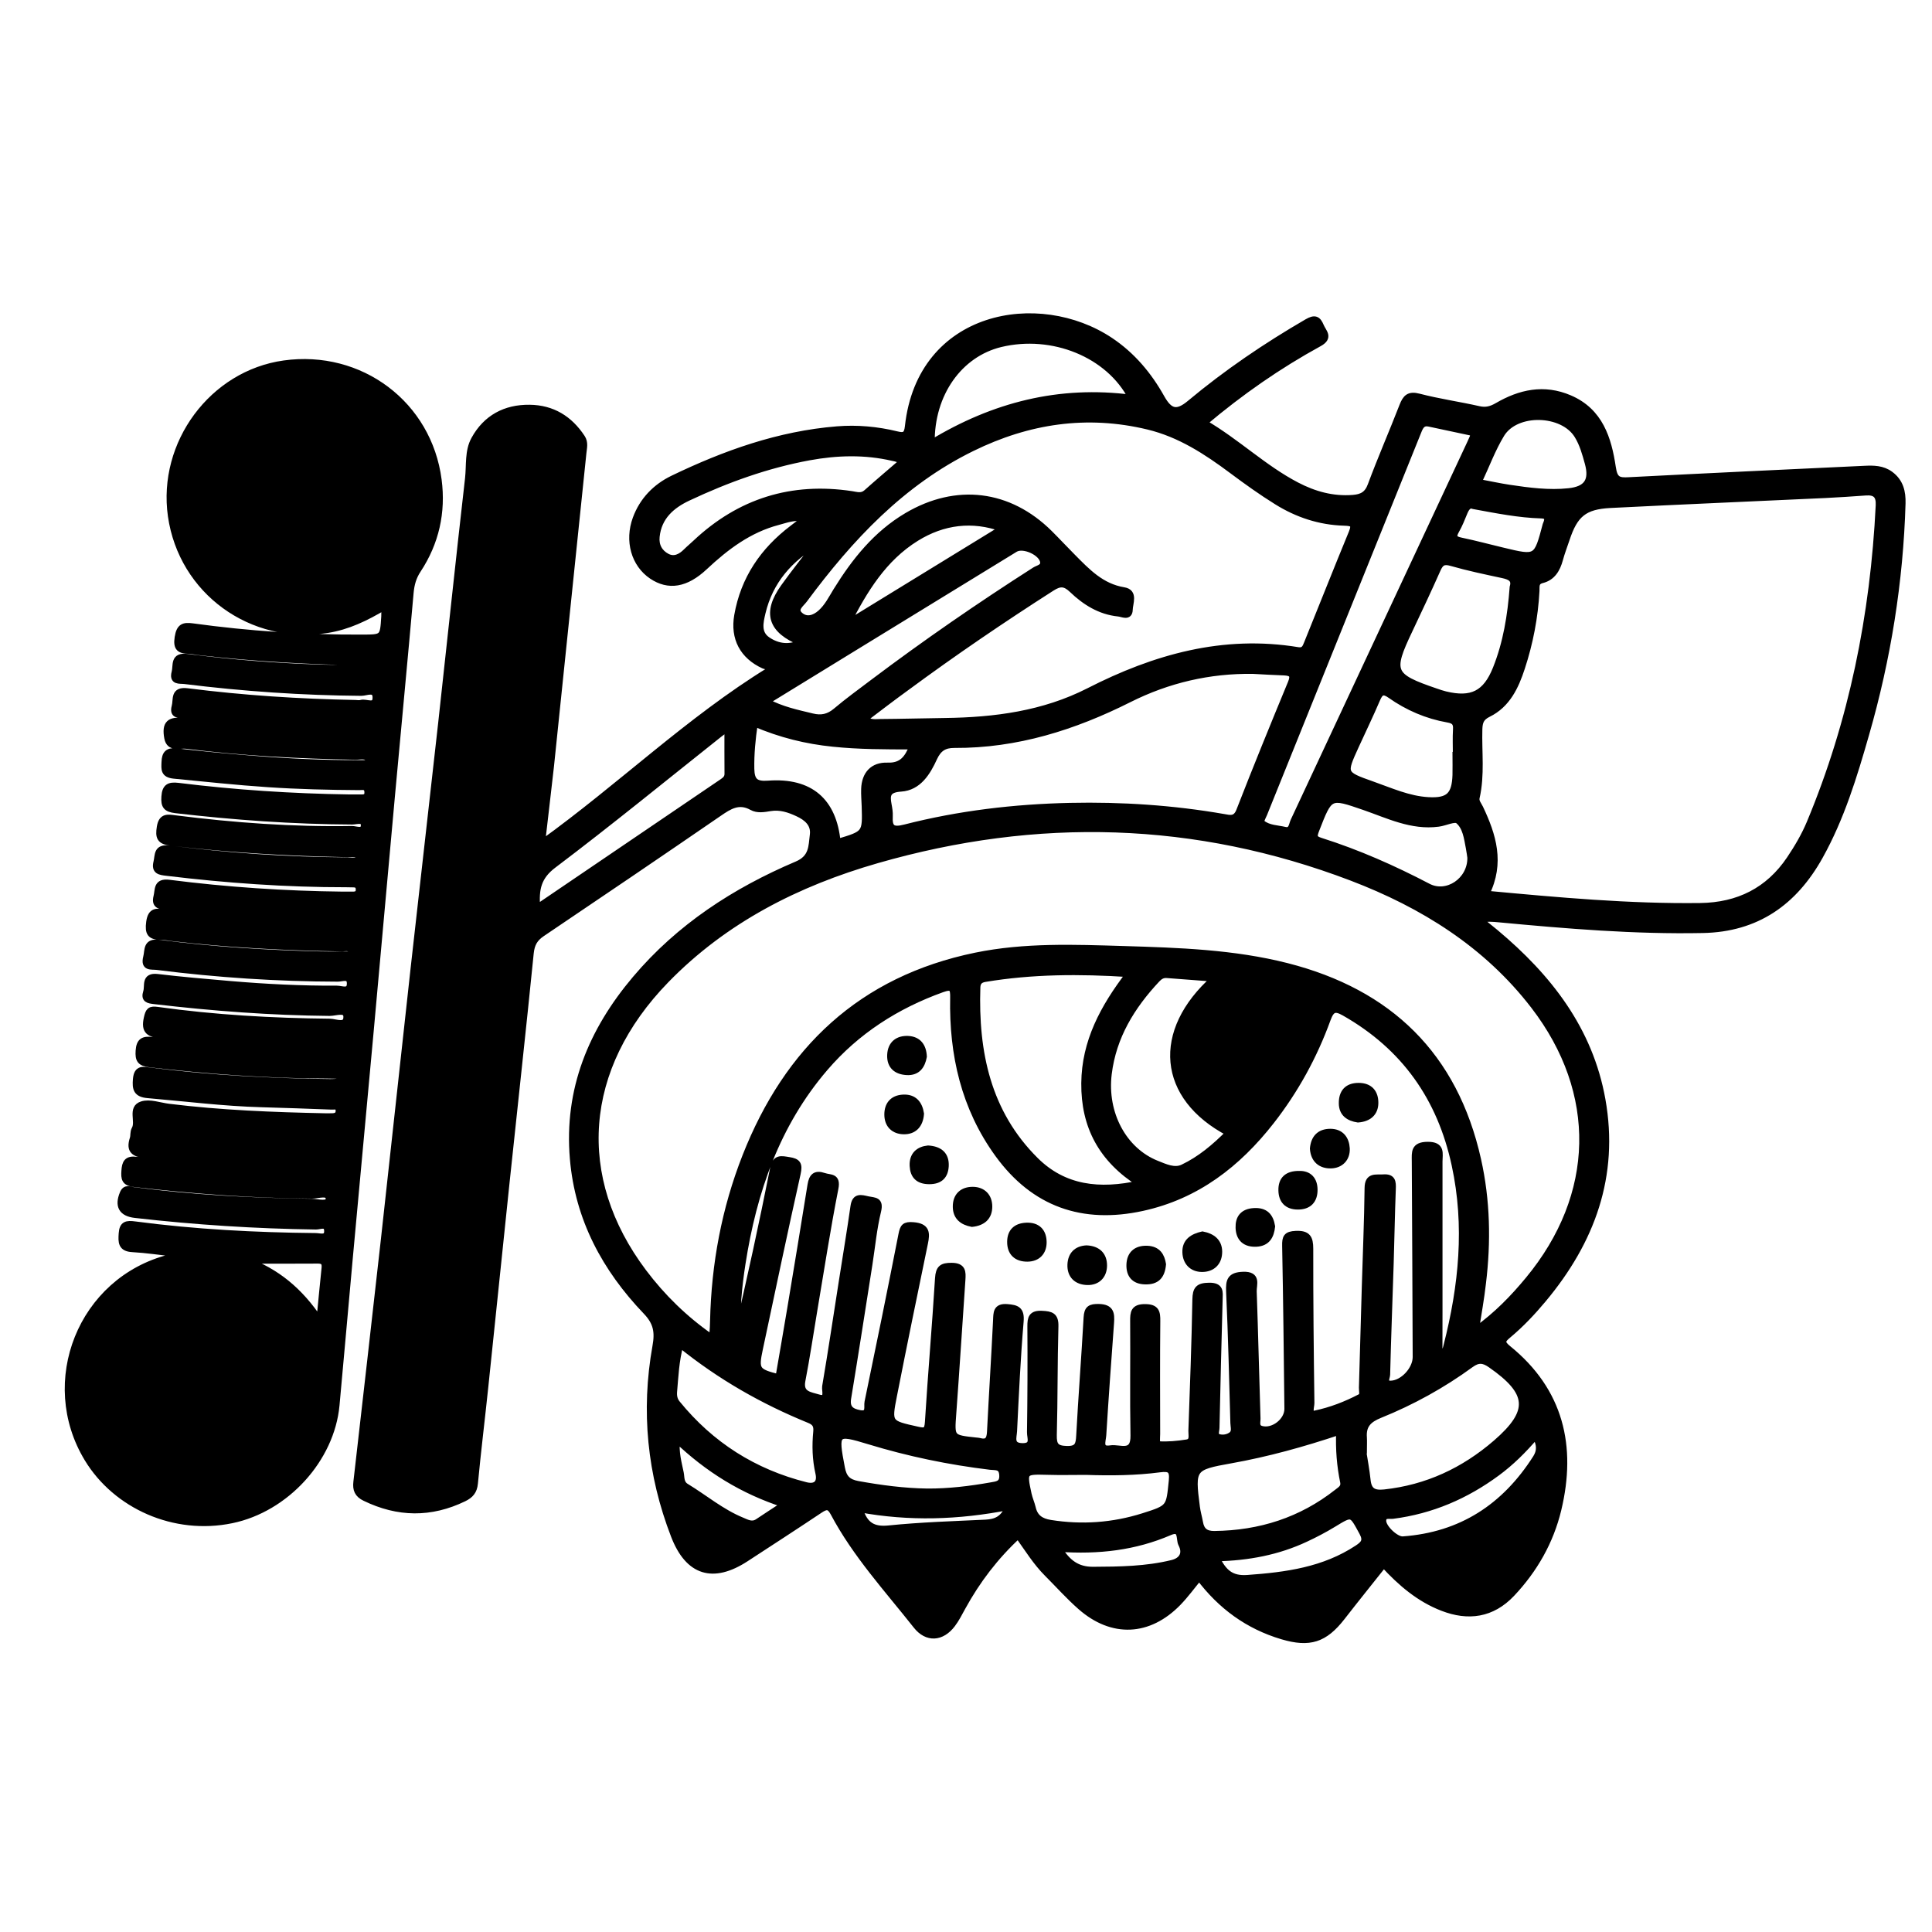 <?xml version="1.0" encoding="utf-8"?>
<!-- Generator: Adobe Illustrator 23.0.0, SVG Export Plug-In . SVG Version: 6.00 Build 0)  -->
<svg version="1.0" xmlns="http://www.w3.org/2000/svg" xmlns:xlink="http://www.w3.org/1999/xlink" x="0px" y="0px"
	 viewBox="0 0 3000 3000" style="enable-background:new 0 0 3000 3000;" xml:space="preserve">
<style type="text/css">
	.st0{opacity:0.56;}
	.st1{stroke:#000000;stroke-width:10;stroke-miterlimit:10;}
</style>
<g id="Layer_1" class="st0">
</g>
<g id="Layer_2">
	<g>
		<path class="st1" d="M841.4,1309.3c122.3-88,228.4-191.6,354.3-268.9c-0.5-6.3-6.2-5.5-9.8-7.1c-32.2-14.8-47-42.2-40.8-77.6
			c9.9-56.7,40.1-100.8,85.4-135.2c5.8-4.4,11.5-8.8,20.1-15.4c-17.1-3.6-29.9,1.9-42.6,5.2c-44.9,11.8-80.6,38.7-113.9,69.9
			c-29.3,27.5-56.1,31.3-81.7,14.2c-27.4-18.4-37.6-54.6-25-89c10.5-28.6,30.9-49.3,57.3-62.1c80.9-39,164.8-69,255.2-76.3
			c31.1-2.5,62.1,0.3,92.4,7.7c11.3,2.8,16.3,1.6,17.8-12.4c19.1-175.8,203.1-207.5,314-133.3c33.8,22.6,59.4,53,79.2,88.4
			c13,23.3,24.4,25.7,44.6,8.8c56.9-47.5,117.9-88.9,182-126.1c11.6-6.7,16.3-4.7,20.9,6.4c3.9,9.4,14.5,17.2-2.3,26.5
			c-63,34.5-121.8,75.3-178.9,123.5c51.1,29.7,92.6,70.5,143.8,97.2c27.2,14.2,56.1,22.3,87.5,19.8c13.9-1.1,22.5-5.5,27.8-19.9
			c15.4-41.4,33.1-81.9,49.1-123.1c5-12.8,9.9-18.4,25.5-14.3c30.6,8,62.1,12.4,93,19.4c11,2.5,19.3,0.2,28.8-5.3
			c35.4-20.6,72.4-28.8,112.1-11.8c47.2,20.2,60.2,62.9,66.8,107.1c2.9,19.9,9.4,21.3,25.6,20.4c121.8-6.3,243.6-12,365.4-17.7
			c14-0.7,28-0.7,40.3,8.4c15.4,11.4,19.1,27.1,18.6,45c-3.6,121.7-22.8,241.1-56.4,358c-18.7,65.3-38.5,130.4-71.9,190.2
			c-39.7,71.1-97.9,112.3-181.5,113.9c-105.9,2.1-211.1-6.7-316.3-16.6c-9.4-0.9-18.8-1.8-30.4,0.8c8.2,6.7,16.5,13.2,24.7,20
			c82.5,69.1,146.3,150.5,165.8,259.6c21.1,118.3-16.4,219.9-91.7,310c-16.6,19.9-34.4,38.8-54.3,55.4c-9,7.5-11.9,11.6-0.3,21
			c81.3,65.8,101.4,151.9,77.8,250.1c-11.9,49.5-36.8,93.2-72,130.5c-30.8,32.5-67.5,37.4-107.5,21.9
			c-35.8-13.8-64.6-38.2-91.3-67.3c-21.9,27.6-43.6,54.5-64.8,81.8c-27.1,34.8-50.3,42.2-92.8,29.6c-52.8-15.7-95.1-46.4-128.9-91.3
			c-11.3,13.7-21.1,27.2-32.6,39.1c-45.7,47.1-102.5,49.6-151.6,6.4c-18.3-16.1-34.6-34.4-51.8-51.6c-17.3-17.3-30.1-38.2-45.1-59.1
			c-35.5,32.8-63.8,70-86.6,111.6c-5,9-9.6,18.4-15.8,26.5c-16.4,21.6-39.1,23.2-55.8,2c-44.8-56.7-94.1-110.3-128.3-174.7
			c-6.5-12.3-11.8-11.2-21.6-4.7c-38,25.4-76.5,50.3-114.8,75.3c-51,33.2-89.2,21.6-111.3-35.5c-36.8-95.2-46.7-193.6-28.7-294
			c4-22.1,1.7-37.1-14.9-54.3c-63.4-66.3-105.4-143.9-113.3-237.1c-9.2-107.3,28.7-198.5,96.7-279
			c68.2-80.8,154.6-136.9,250.9-177.8c24.1-10.2,22.7-28.1,25-45.9c2.2-17.1-9.4-27-23.7-33.6c-13.5-6.3-27.3-10.9-42.7-8.4
			c-9.5,1.6-19.9,3.5-28.4-1.3c-20.4-11.3-35.2-1.6-51.5,9.6c-91.3,62.7-182.9,124.8-274.7,186.7c-11.4,7.7-16.2,16.2-17.7,30.3
			c-11.9,119-25.1,237.9-37.6,356.8c-11.1,105.7-21.9,211.5-33,317.2c-5.2,49.9-11.4,99.8-16.1,149.7c-1.2,12.1-6.6,18.1-16.8,23.1
			c-51.4,24.9-102.2,24.2-153.5-0.7c-11.5-5.5-14.4-13-13.1-24.5c14.3-125.4,28.7-250.8,42.7-376.3
			c15.6-140.2,30.5-280.4,46.1-420.6c14.1-126.9,28.7-253.8,42.8-380.8c14-126.9,27.3-253.9,41.8-380.7c2.3-20.4-0.7-42.5,9.5-60.8
			c18.2-33.1,48-49.2,85.8-48.7c35.2,0.4,61.9,16.8,81.2,46.1c5.1,7.8,2.8,15.5,2,23.5c-16.8,162.3-33.5,324.5-50.4,486.8
			C850.9,1228.5,846.2,1267.1,841.4,1309.3z M2291.4,2065.6c33.1-23.7,58.5-50.1,81.9-78.4c108.6-131.2,112.3-290.4,8.5-425.4
			c-73.5-95.5-172.3-156.9-282.9-199.1c-242.3-92.3-488.7-98.7-737.2-27.2c-123.8,35.6-236.6,92.8-327.6,186.3
			c-132.7,136.5-145.5,306.7-34.9,453.6c29.3,38.9,63.9,72.6,104.1,100.7c2-3,3.3-4.1,3.3-5.3c0.5-6.6,0.9-13.3,1-19.9
			c2-88,17.9-173.4,50.1-255.3c65.1-165.5,179.9-274.9,357.5-311.4c76-15.6,153.1-12.5,229.9-10.2c84.9,2.6,170.1,5.3,253.1,26.4
			c159.1,40.5,260.4,138.5,296.6,300.3c14.2,63.4,15.4,127.5,7.6,191.8C2299.8,2015.8,2295.6,2038.8,2291.4,2065.6z M2234.8,2104.4
			c10-4.5,10.5-10.2,11.7-14.9c23.7-92.7,33.1-185.9,12.6-280.7c-22.4-104.1-78.3-183.3-171.3-236.2c-14.5-8.2-20.4-6.7-26.5,10
			c-20.8,57.3-49.9,110.4-87.5,158.5c-52,66.5-115.7,115.9-200,134.3c-92.5,20.2-168.1-6.2-224-83.2
			c-52.4-72.2-71.1-154.9-69.4-242.7c0.3-15.1-1.8-19.2-17.5-13.6c-71,25.5-132.7,65-181.9,122.3c-75.1,87.5-111,192-128.4,304
			c-5.5,35.5-9.1,71.4-7.2,107.5c19.9-84.8,38.3-169.7,55.3-255c3.5-17.6,12.2-14.9,24.5-13c13.5,2.1,16.2,6.3,13.1,20.4
			c-20.3,90.6-39.4,181.5-58.7,272.4c-7,32.9-5,35.7,29.5,44.4c6.1-35.7,12.4-71.3,18.3-106.9c10.7-64,21.2-128,31.5-192.1
			c2.1-12.8,7-18.3,20.7-13.6c9.5,3.3,21.1-0.2,17.3,18.9c-12.4,62.9-22.1,126.4-32.8,189.6c-6.1,36.4-11.5,72.9-18.5,109.1
			c-4.2,21.7,13.1,22.5,24.8,26.2c16.7,5.3,10.2-11,11.2-17c9.3-54.5,17.4-109.3,26-163.9c6-38.6,12.5-77.2,18-115.9
			c2.3-16.2,11.2-13.1,22.2-10.7c10.2,2.2,19.5,0.6,15.4,17.8c-6.6,27.1-9.2,55.3-13.5,82.9c-10.9,69.2-21.6,138.5-33,207.7
			c-2.7,16,5.2,21.2,18.3,23.6c16.1,2.9,11-10.6,12.4-17.4c18-86.7,35.7-173.4,52.7-260.3c2.3-11.6,4.5-15.2,18-14.1
			c21,1.7,21.1,11.8,17.8,27.7c-16.3,78.7-32.5,157.3-48,236.2c-8.7,43.9-8,43.6,36.5,53.5c12.1,2.7,15.9,2.2,16.8-12
			c4.6-74.5,11.1-148.8,15.7-223.3c1-15.6,5.9-19.1,20.9-19c17.2,0.1,17.1,9.2,16.3,21.2c-4.8,69.3-9.1,138.6-14.2,207.8
			c-2.8,38.1-3.3,38.1,35.9,42.3c1.5,0.2,3,0.1,4.4,0.5c12.9,3.7,16.8-2,17.4-14.4c2.9-57.6,6.6-115.1,9.4-172.7
			c0.6-11.9-0.4-22,17-20.6c14.7,1.2,22,3.5,20.5,21.8c-4.8,56.7-7.4,113.6-10.2,170.4c-0.5,9.6-6.1,23.3,13.2,23.7
			c19,0.3,12-13.5,12.2-21.9c0.8-54.7,1-109.4,0.6-164.1c-0.1-13.1,1.5-20.3,17.6-19.5c14.1,0.7,21.1,2.5,20.6,19.3
			c-1.6,56.2-1,112.4-2.5,168.5c-0.4,16.2,3.6,21.7,20.5,22.1c16.9,0.4,18.9-6.8,19.6-20.8c3.3-61.2,8.1-122.4,11.5-183.6
			c0.8-13.7,5.3-16.4,18.8-16.1c18.5,0.5,19.5,9.9,18.5,24c-4.3,58.2-8.5,116.4-12.1,174.7c-0.5,8.6-7,23.9,11.8,20.8
			c13.6-2.3,36.4,11.1,35.8-20.2c-1.1-59.1,0-118.3-0.5-177.4c-0.1-13.5,0.6-21.8,18.2-21.7c17.1,0.1,18.8,7.4,18.6,21.4
			c-0.6,58.4-0.3,116.8-0.2,175.2c0,5.8-1.6,16.1,2.6,16.4c14.5,0.9,29.4-0.5,43.8-2.8c10.4-1.6,7.2-11.6,7.4-18.3
			c2.4-68,5-135.9,6.2-203.9c0.3-16.2,4.3-21,21.1-21.2c18.2-0.2,16.2,9.6,15.9,20.9c-1.8,66.5-3.5,133-4.9,199.5
			c-0.1,5.2-3.8,12.8,4.6,14.8c6.5,1.6,13.7,0.2,19.1-3.8c6.2-4.7,3.3-12.4,3.2-18.6c-1.9-68-3.5-136-6.6-203.9
			c-0.8-17.2,1.5-25.2,21.4-25.9c23.3-0.8,15.8,14.8,16.1,25.3c2.3,65.7,3.8,131.5,5.9,197.3c0.2,5.9-3,14.1,6.4,16.7
			c18.3,5.1,41-12.5,40.7-31.7c-1-84.3-1.8-168.6-3.5-252.8c-0.3-13.1,1.8-17.6,16.1-18.3c18.2-0.8,22.2,5.8,22.2,22.7
			c-0.1,79.8,0.7,159.7,1.8,239.5c0.1,5.8-5.2,19.2,6,16.8c24.5-5.1,48.1-14.2,70.4-25.9c5-2.6,2.5-9.5,2.7-14.4
			c1.6-52.5,3-104.9,4.5-157.4c1.5-51,3.7-102,4.3-152.9c0.2-19.5,12.5-15.3,24-16.1c14.3-1.1,15,6.5,14.5,17.7
			c-1.5,38.4-2.1,76.8-3.3,115.3c-1.8,57.6-4.1,115.2-5.5,172.9c-0.1,4.8-6.3,14.8,6.2,14.4c18.9-0.6,38.9-22.4,38.8-41.8
			c-0.4-101.3-0.8-202.6-1.4-303.9c-0.1-13.9-1.8-25,19.5-25.2c22.8-0.2,18.2,13.2,18.2,25.7c0.1,77.6,0,155.3,0,232.9
			C2234.8,2058.2,2234.8,2080,2234.8,2104.4z M2307.7,1388.1c112.6,10.5,222.2,20.5,332.5,19.1c58.9-0.8,106-24.1,139-73.2
			c11.9-17.7,22.9-36.4,31.1-56c65.9-157.8,98.9-322.8,107.3-493.2c0.8-16-5.7-21.5-20.7-20.4c-20.6,1.5-41.3,2.9-62,3.9
			c-111.5,5.2-223,9.9-334.4,15.5c-40.6,2.1-55.3,14.6-68.1,53.3c-3.5,10.5-7.5,20.8-10.4,31.5c-4.1,15.2-11.5,27.9-27.4,31.9
			c-10.8,2.7-8.7,10.2-9.1,17.1c-2.2,40.8-9.9,80.7-22.6,119.4c-9.5,29.2-22.6,57.1-51.9,71.5c-11.4,5.6-13.8,12.2-14.2,23.8
			c-1,35.4,3.8,71-4.2,106.1c-1.5,6.4,3.1,11,5.6,16.3C2318.2,1296.9,2331.8,1339.9,2307.7,1388.1z M1342.3,1116.4
			c9.1,6.9,17.4,5.1,25.2,5.1c33.3-0.2,66.5-1.2,99.8-1.6c77.5-1,153.3-10.9,223.5-46.7c102.2-52.2,208.7-82.4,324.7-63.3
			c9.5,1.6,11.7-4.5,14.1-10.4c23.3-57.4,46-115,69.6-172.2c6-14.5,0.1-15.6-12.1-16c-37.8-1.1-72.8-12.7-104.6-32.6
			c-23.8-14.8-46.7-31.2-69.2-48c-39.9-29.8-81.1-56.7-130.4-68.6c-95.4-23-186.3-9.1-273.4,33.6
			c-109.3,53.5-189.6,139.6-260.7,235.5c-4.9,6.7-17.3,14.8-6.5,24.2c10.1,8.8,22.2,5.1,32-3.6c10.7-9.5,17-22.3,24.3-34.2
			c28.7-46.4,62-88.3,109.9-116.6c76.6-45.2,158.2-35.3,221.1,27.1c12.1,12,23.6,24.5,35.6,36.5c22.9,23.1,44.9,46.6,79.9,52.3
			c17.2,2.8,9,19.6,8.8,29.9c-0.3,12.3-11,6.1-17.2,5.5c-28.6-2.9-51.8-17.5-71.7-36.6c-11.3-10.8-19.1-11-32-2.7
			c-76.6,49-151.7,100.1-224.9,154.1C1386.1,1083,1364.6,1099.5,1342.3,1116.4z M1945.7,1041.4c-67.8-1-132.2,14.1-192.4,44.3
			c-85.6,43-174.6,71.2-271.3,70.7c-15.9-0.1-24.8,5.7-31.7,20.6c-10.2,22.4-24.2,45.4-51.2,47.2c-20.7,1.4-22.7,9.5-19.6,25.5
			c1.1,5.8,2.1,11.8,1.8,17.6c-1,18.4,4.3,23,24,17.9c84-21.5,169.7-31.6,256.3-33.5c79.9-1.7,159.4,3.5,238.2,17.2
			c9.8,1.7,19.1,4.7,24.8-9.9c25.9-66.6,52.9-132.7,80.2-198.7c5.2-12.6,0.7-15.9-10.6-16.5
			C1978.1,1043.2,1961.9,1042.3,1945.7,1041.4z M1770.3,1837.9c-59.9-37.8-86.9-89.4-86.3-155.9c0.6-64.4,29.2-117.5,69.2-169.8
			c-77.4-5-150.8-4.6-223.9,7.6c-7.5,1.3-11.7,4.9-12,13.2c-3.3,100.9,16,194.8,90.6,268.8C1652.1,1845.6,1707,1852,1770.3,1837.9z
			 M2287.3,678.6c1.7-7-3.1-7.3-7.4-8.2c-20.2-4.3-40.4-8.5-60.5-12.9c-10.5-2.3-13.9,4-17.2,12.4
			c-79.8,198.2-159.7,396.2-239.6,594.3c-1.9,4.7-6.5,11.1-2.7,14.2c10,8,23.4,7.8,35.4,10.6c10.6,2.5,10.8-8.2,13.5-14.1
			c91.5-195.5,182.9-391.1,274.2-586.7C2284.5,685,2285.9,681.6,2287.3,678.6z M1885.6,1519.3c-25.8-1.9-49.7-3.7-73.6-5.6
			c-6.5-0.5-11.1,2.2-15.4,6.8c-39.2,41.8-68.2,88.8-75.3,147c-7.5,61.5,23.3,119.2,74.9,139.7c12.9,5.1,27.4,12.1,40.5,5.9
			c27-12.8,49.7-32,71.5-53.9C1802.4,1703.7,1793,1601.7,1885.6,1519.3z M2117.5,2252c-0.4,0-0.8,0.1-1.2,0.1
			c2.4,15.3,5.3,30.6,6.9,45.9c1.7,16.9,9.4,21.6,26.5,19.8c66.2-7.2,123.3-33.9,173.3-77.1c56.4-48.8,54.1-78.5-8.2-121.7
			c-11.3-7.9-19.4-8.7-31.1-0.2c-43.7,31.9-91,58-141.1,78.2c-17.6,7.1-26.5,16.1-25.1,35C2117.9,2238.7,2117.5,2245.3,2117.5,2252z
			 M2349.2,911.7c3.8-12.5-4.2-16.5-16-19c-26.6-5.7-53.4-11.3-79.5-18.8c-12.1-3.5-16.9-0.4-21.6,10.3
			c-14,31.6-28.8,62.9-43.6,94.2c-31,65.1-28.2,71.9,41,95.5c4.9,1.7,9.8,3.4,14.8,4.6c40.9,9.9,63.1-1,78.7-40.2
			C2339,998.3,2345.9,956.1,2349.2,911.7z M1189.8,1089.4c24.4,13,48.1,17.7,71.5,23.4c14,3.4,25.3,1.1,36.7-8.5
			c18.6-15.7,38.4-30,57.8-44.7c81.4-61.3,165.3-119.2,251.2-174.1c5.1-3.2,14.1-4.2,13.1-12.9c-1.7-14.7-31-28-43.8-20.2
			c-83,50.8-166,101.7-249,152.6C1282.2,1032.6,1237.1,1060.3,1189.8,1089.4z M2079.8,2222.9c-56.7,19-112.1,34.3-168.6,44.4
			c-59.5,10.6-60.9,12.2-53,72.8c1,8,3.4,15.9,4.8,23.8c2.2,12.9,8.9,18.5,22.6,18.4c70.9-0.8,134.9-21.1,190.9-65.2
			c5.1-4,11.2-7.3,9.5-15.8C2080.8,2276.2,2078.7,2250.7,2079.8,2222.9z M1446.4,688c96.8-58.7,198.8-84.6,310.7-70
			c-35.1-68.1-122.9-103.4-203.5-84C1489.8,549.5,1445.4,611.2,1446.4,688z M1056.3,2087.6c-7,25.9-7.8,49.6-9.9,73.1
			c-0.6,6.9,0.5,13.1,5,18.6c52.5,64.6,119.4,107,200,127.2c14.8,3.7,23.5-2.9,19.7-19.3c-4.8-21.2-5.4-42.5-3.3-63.9
			c0.9-9.5-1.6-14.6-10.9-18.4C1185.5,2175.8,1118.9,2138.2,1056.3,2087.6z M1400.4,717.5c-4.1-5.2-9.3-5.7-14.2-6.8
			c-43.1-10-86.3-8.8-129.6-0.9c-65.7,12.1-128,34.6-188.1,62.9c-25.4,11.9-46,29.6-49.2,60.5c-1.5,14,4.6,25.1,16.5,31.3
			c11.2,5.8,21.3,0.6,29.8-7.9c4.7-4.7,9.9-8.9,14.7-13.5c68.5-64.4,149.2-89.6,242.2-75.5c7.7,1.2,15.6,4.1,23.1-2.6
			C1363.6,748.9,1382.1,733.4,1400.4,717.5z M2260.4,1172.5c0.2,0,0.4,0,0.6,0c0-13.3-0.6-26.7,0.2-39.9c0.7-10.3-3.1-14-13.1-15.7
			c-32.4-5.7-62.3-18.6-89.1-37.5c-11.1-7.8-15.8-5.4-20.8,6.3c-10.4,24.4-22,48.3-33,72.4c-20,43.8-20.1,44,25.7,60.2
			c28.4,10,56.3,22.8,86.9,24.5c31.8,1.8,41.5-7.9,42.6-39.2C2260.7,1193.2,2260.4,1182.9,2260.4,1172.5z M1171.7,1123.2
			c-3.7,24.9-5.8,47.6-5.4,70.6c0.4,19,6.7,24.9,26.6,23.4c65.2-4.8,101.4,26.8,107.4,90.6c44-13.1,44-13.1,42.7-56.1
			c-0.3-8.9-1.1-17.7-0.8-26.6c0.8-22.7,13.2-36.7,35.9-35.9c22,0.8,31.1-10.8,39-30.5c-42.8,0-83.2,0-123.6-4.2
			C1252.2,1150.3,1212.3,1140.6,1171.7,1123.2z M2283.5,1331.7c-0.3-2.3-1.2-8.8-2.4-15.3c-2.9-15.3-5-32.6-16.8-42.2
			c-5.5-4.4-20.2,3.2-30.8,4.5c-41.5,5.5-77.9-12.9-115.3-25.8c-53.8-18.5-53.3-18.9-74.6,35.8c-3.8,9.9-4,13.7,7.1,17.2
			c57.8,18.3,113,42.8,166.8,70.9C2246.7,1392.1,2284,1367.8,2283.5,1331.7z M833.9,1409.6c98.1-66.7,193.2-131.3,288.4-195.8
			c4.5-3.1,7.8-6.3,7.7-12.3c-0.2-23.1-0.1-46.3-0.1-71.3c-5.2,3.9-9.2,6.9-13.2,10c-85.5,67.9-170.1,137.1-257.2,202.9
			C835.6,1361,831.3,1380.3,833.9,1409.6z M1686.2,2285.2c-19.9,0-39.9,0.5-59.8-0.1c-36.8-1-37.3-0.7-29.5,35.2
			c1.6,7.2,4.7,14,6.4,21.1c3.4,15,12.9,21.3,27.7,23.7c49,7.8,97.1,4.4,144.3-10.5c41.5-13.1,40.3-13.4,44.6-55.4
			c1.8-17.7-4.2-19.8-18.8-18C1763,2286.2,1724.6,2286.5,1686.2,2285.2z M2295.7,748.8c17.6,3.3,32.6,6.6,47.8,8.9
			c30.7,4.6,61.5,8.7,92.5,5.4c28.2-3,37.3-16.7,29.9-43.8c-4.1-14.9-8.2-29.9-16.4-43.2c-22.9-37.3-95.5-39.3-118.3-1.8
			C2317.3,697.2,2307.9,722.9,2295.7,748.8z M1439.8,2316.4c33.4,0.2,66.3-3.8,99.1-9.6c9-1.6,18.8-2,17.7-16.7
			c-1-14.2-10.8-11.8-18.8-12.8c-63.9-7.7-126.7-20.7-188.3-39.5c-52.1-15.9-53.3-14.3-42.5,41.7c2.9,15.3,9.3,22.3,25.1,25.2
			C1367.7,2311.1,1403.5,2315.9,1439.8,2316.4z M1556.5,820.7c-46.7-16.9-92.2-11-133.7,14.7c-51,31.6-80.7,80.8-107.5,133.2
			C1394.5,920,1473.7,871.5,1556.5,820.7z M2384.4,2229.9c-19.3,22.5-38.2,41.1-59.6,56.9c-48.4,35.8-102,58.9-162,66.6
			c-5.4,0.7-14.9-2.5-15.3,7.8c-0.5,10.9,20,30.3,30.9,29.5c90.8-6.5,158.4-50.9,206.7-126.8
			C2391.6,2253.6,2391.9,2243.4,2384.4,2229.9z M1889,2419.4c10.8,21.5,22,33.1,48.1,31.2c60.4-4.3,118.9-12.2,170.8-46.5
			c9.7-6.4,14.7-11.6,7.6-24.6c-16.7-30.7-15.7-30.9-45.1-13c-13.8,8.4-28.3,16-42.9,22.8C1984.3,2409.6,1938.3,2418.3,1889,2419.4z
			 M2288.1,785.5c-6.9-2.9-11.1,2.3-14.3,10.1c-3.9,9.5-7.7,19.2-12.8,28.1c-5.9,10.3-3,13.9,7.9,16.1c21.6,4.5,42.9,10.3,64.4,15.4
			c53.1,12.8,53.1,12.8,67.1-40.3c0.2-0.7,0.5-1.4,0.8-2c3.3-7.9,1.8-12.6-7.9-12.9C2358.6,799,2324.6,792.2,2288.1,785.5z
			 M1218.2,2336c-65.3-21.1-119-54.7-167.4-100.8c-2,20.3,2.7,36.1,5.9,51.9c1.5,7.2-0.1,16.1,8.7,21.4
			c28.8,17.5,54.8,39.6,86.4,52.6c8.1,3.4,16,8.1,25,2.1C1189.5,2354.7,1202.3,2346.4,1218.2,2336z M1644,2404.6
			c14,22.5,28.9,33.4,53.4,33.3c41.4-0.2,82.5-0.7,122.8-10.6c15.9-3.9,21.9-15.4,14.3-29.9c-3.8-7.2,1.4-26.9-18.4-18.3
			C1762.2,2402.3,1705.7,2409,1644,2404.6z M1565.9,2339.8c-78.1,15.3-154.1,17.6-231,3.5c7.6,25,20.8,32.9,45.2,30.4
			c49.9-5.1,100.2-6.6,150.3-9C1546.3,2363.9,1558.5,2359,1565.9,2339.8z M1270.3,841.8c-44,25.1-74.9,60.3-86.6,109.7
			c-3.5,15-7.6,31.9,8.3,42.5c15.6,10.5,33.2,13,52.7,3.9c-47.6-19.1-56.1-46.3-27.5-86.3C1234.2,887.9,1252.6,865,1270.3,841.8z"/>
		<path class="st1" d="M575.6,1180.2c-7.2-8.7-15.9-5.4-23.3-5.5c-88-1.5-175.8-6.1-263.2-17c-9.8-1.2-25.7,5.4-29-11.7
			c-4.2-22.5,3.3-28.9,26.4-26c92.5,11.7,185.3,18,278.6,16.5c4.5-0.1,10.1,2.2,14.1-4.1c-5.1-6.4-12.2-3.9-18.1-3.9
			c-91.8-0.3-183.1-6.8-274.2-18.1c-8.6-1.1-19.3,1.4-15.3-13.6c2.9-10.7-2.5-25.9,19.4-23.1c86.6,11,173.6,16.6,260.8,18.2
			c3,0.1,6.1,0.8,8.8-0.1c8-2.4,22.6,7.2,22.9-8.1c0.3-16-14.7-8.2-22.3-8.2c-91.8-0.7-183.1-7-274.2-18.3
			c-8.3-1-19.6,1.8-15.5-13.4c2.8-10.6-2.6-26.2,19.2-23.4c68.2,8.9,136.7,14.2,205.4,16.5c30.5,1,61,0.2,94.1,0.2
			c-6-11.1-14-8.6-20.4-8.7c-87.3-1.4-174.3-6.1-261-16.1c-5.1-0.6-10.2-1.8-15.4-2c-13.8-0.4-19.9-3.4-17.2-20.6
			c2.6-16.5,8.8-18.7,22.7-16.8c87.2,12,174.9,17.9,263,17.5c33.1-0.1,33.1,0,35.1-33c0.3-4.3,0-8.6,0-15.4
			c-28.8,17.3-57,30.9-88.8,35.9c-117.7,18.6-225.7-59.8-242.5-176.7C249.7,688.4,330,580.2,441.1,564.7
			c118.5-16.5,224.5,62.9,239.7,180.7c6.5,50-4,97.2-32,139.6c-7.2,10.9-10.3,22.1-11.5,35c-9.3,105.2-19.4,210.3-29,315.5
			c-11.1,121.3-21.8,242.7-32.9,364.1c-10.8,118.4-21.9,236.8-32.7,355.1c-6.9,75.8-13.5,151.6-20.5,227.3
			c-7.8,83.8-78.2,160.9-162.4,178.3c-89.2,18.5-179.7-22.5-223.8-95.2c-72.2-118.9-10.6-277.1,127.3-312.2c2.7-0.7,5.8-0.6,7.2-6.7
			c-21.8-2.4-43.3-5.7-64.9-6.9c-17.5-0.9-17.2-10.8-16.3-23.9c1-14.5,7.4-15.5,20.2-13.8c93.2,12.3,186.9,17.2,280.8,18.1
			c6.9,0.1,18.8,4.6,18-9.1c-0.7-12-11.5-6.3-17.6-6.4c-93.9-1.3-187.5-7.3-280.9-18c-20.7-2.4-26.9-13.7-18.9-33
			c4-9.7,10.6-5.6,16.5-4.8c91.7,11.8,183.9,17,276.4,18c9.4,0.1,26.8,5.6,26.9-4.7c0.1-12-16.8-5.4-25.7-5.5
			c-92.5-0.6-184.6-7.3-276.4-18c-15.1-1.7-15.9-8.2-15.1-20c0.8-12.3,3.5-18.8,18.4-17c93.2,11.3,186.8,17.8,280.8,18.2
			c7.9,0,16.1,2.2,24.6-3c-4.5-8.9-12.9-5.4-18.9-5.5c-91-1.4-181.6-7.7-272-17.4c-18-1.9-25.9-6.9-19.9-25.5
			c1.6-4.7,0.1-9.8,2.9-14.8c6.7-12-6.4-32.6,11.1-38.1c12.2-3.9,27.5,2.1,41.5,3.8c80.8,10,162,13.1,243.3,14.8
			c3.7,0.1,7.4,0,11.1-0.1c5.9-0.2,9.9-2.3,9.8-9.1c-0.2-8.5-6.6-6.3-11.2-6.5c-36.2-1.4-72.4-2.7-108.6-3.7
			c-59.2-1.6-117.8-9.1-176.7-14.1c-17.7-1.5-19.6-9.4-18.3-24.4c1.5-17.5,10.8-14.5,22.7-13c92.5,11.6,185.4,16.7,278.6,17.7
			c4.4,0,8.9-0.1,13.2-1c1.6-0.3,3.7-2.7,4-4.3c0.6-3.5-1.9-5.1-5.3-5.2c-5.9-0.1-11.8-0.3-17.7-0.3c-91.8-0.1-183.1-6.8-274.2-17.4
			c-15.1-1.8-18-6.8-17.1-20.6c1-15.1,7-18.2,21.1-16.5c91,11.1,182.4,17.3,274.2,18c7.7,0.1,15.9,1.7,24.8-3.2
			c-5.3-7.8-12.5-5.3-18-5.4c-89.5-1.3-178.6-7.6-267.6-17.2c-18.2-2-26.4-6-21.8-26.5c2.5-11.3,4.6-14.1,16.4-12.4
			c88.7,12.4,178,17.4,267.4,18.3c9,0.1,26.8,8.6,26.1-8.5c-0.5-12.6-17.3-5.7-26.3-5.8c-91-0.8-181.6-7.7-272-18.3
			c-9.6-1.1-16.4-2.2-12.6-13.9c3.1-9.5-3.6-25.4,17.4-22.9c37.4,4.5,75,7.6,112.5,10.9c55.3,4.7,110.6,7.5,166.1,7.2
			c7.1,0,20.4,6.4,20.3-8.5c-0.1-13.2-12.3-7.7-18.9-7.7c-94-0.2-187.6-6.4-280.8-18.2c-9-1.1-20.8,2.2-16.6-14.6
			c2.9-11.4-0.8-25,20.3-22.2c82.8,10.9,166.2,16,249.7,18c16.8,0.4,33.5,0.1,51.4,0.1c-3-13.8-12.1-9.9-18.2-10
			c-88-1.5-175.8-5.8-263.3-16.1c-5.9-0.7-11.7-2-17.6-2c-15.9,0-19.9-5.2-17.6-22.4c2.5-19,12.3-16.3,24.1-14.8
			c94.7,12.6,189.7,18.4,285.2,17c3.5-0.1,7-0.8,11.7-1.4c-4.8-10.3-13.2-6.6-19.5-6.6c-91.8-0.3-183.1-6.9-274.2-17.9
			c-10.9-1.3-19.6-1.9-15.9-16.2c2.6-10.4-0.6-23.5,19.3-20.9c89.5,11.4,179.4,17.4,269.7,18.4c5.2,0.1,10.4,0,15.5,0
			c6,0,9.9-1.9,9.5-8.9c-0.3-5.7-3.4-7.6-8.5-7.7c-3.7-0.1-7.4-0.2-11.1-0.2c-93.3,0.1-186.1-6.5-278.6-17.7
			c-11-1.3-19.4-2.2-15.9-16.3c2.6-10.6-0.4-23.3,19.5-20.8c91.7,11.6,183.9,17.8,276.3,18.4c7.5,0,15.6,1.9,24.2-4.2
			c-8-8.4-16.4-6-23.7-6.1c-91.7-1.6-183.1-7-274.2-17.8c-17.3-2-19.4-8.4-16.9-24c2.7-17.1,12.5-14.6,23.7-13.2
			c91,11.5,182.4,18.2,274.2,16.6c6.5-0.1,19.1,6,18.9-6.6c-0.2-10.1-11.9-5.7-18.3-5.7c-91.8-0.4-183.1-7-274.2-17.6
			c-15-1.8-18.1-6.6-17.2-20.6c1-15.1,7-18.2,21.1-16.5c88.1,10.9,176.5,16.7,265.3,18c5.2,0.1,10.4,0.1,15.5,0
			c6.5-0.1,14.1,1.3,13.3-9.4c-0.7-9.3-7.8-7.3-13.2-7.3c-47.3-0.3-94.6-1.4-141.8-4.6c-48.7-3.2-97.1-8.5-145.7-13.2
			c-16-1.6-14.7-9.8-14.3-20.7c0.4-13.1,5-18,19.1-16.3c38.1,4.5,76.4,8,114.7,11.1c56,4.6,112.1,7.3,168.3,7.1
			C563.5,1184.9,569.8,1187.1,575.6,1180.2z M496.3,2050.5c3.1-31.6,5.4-56.4,8-81.2c0.8-8.1-1.3-12.2-10.5-12.2
			c-36.8,0.3-73.6,0.1-111.8,0.1C428.8,1974.3,465.4,2003.8,496.3,2050.5z"/>
		<path class="st1" d="M1867.2,1917.2c14.9,2.9,25.5,10.7,25.6,26.3c0.1,16.6-10.3,26.7-26.4,26.6c-15.2-0.1-24.9-10.2-25.4-25.5
			C1840.4,1927.5,1852.5,1920.6,1867.2,1917.2z"/>
		<path class="st1" d="M2039,1783.5c1.5-16,9.8-25.7,26.8-25.7c16.5,0,24.3,11.1,25.1,25.4c0.8,15.4-9.3,25.8-24.3,26.1
			C2051.2,1809.6,2040.2,1801.1,2039,1783.5z"/>
		<path class="st1" d="M1434.2,1640.7c-2.6,14-9.5,24.5-25.9,23.7c-16.2-0.8-26.4-9.1-25.7-26.2c0.7-17,11.6-25.4,27.7-24.6
			C1425.9,1614.5,1433.5,1624.7,1434.2,1640.7z"/>
		<path class="st1" d="M1429.8,1729.4c-1.2,17-10.4,27.2-26.6,26.9c-14.8-0.3-24.9-9.3-25-25.4c-0.1-15.6,8.2-25.3,23.9-26.2
			C1419.1,1703.7,1427.4,1713.8,1429.8,1729.4z"/>
		<path class="st1" d="M1509.3,1900.1c-14.6-2.8-24.6-10.3-24.8-26.1c-0.2-17.2,10.3-26.3,26.3-26.1c15.2,0.2,24.9,9.9,25,25.4
			C1535.9,1889.9,1525.7,1898.4,1509.3,1900.1z"/>
		<path class="st1" d="M1687.1,1938.8c17.9,0.8,27.1,10.7,26.9,26.8c-0.3,15.2-10,25.2-25.6,24.8c-16.1-0.4-26.6-9.7-25.9-26.8
			C1663.2,1948.3,1672.1,1939.6,1687.1,1938.8z"/>
		<path class="st1" d="M2108.6,1738c-13.7-2.1-24.7-8.7-24.7-25c-0.1-16.3,7.8-26.4,25.5-26.5c17.8-0.1,26.1,10.5,25.9,26.4
			C2135.1,1728.1,2125.2,1736.8,2108.6,1738z"/>
		<path class="st1" d="M1805.6,1963.2c-1.7,18.6-10,26.7-27.5,26.2c-17.2-0.4-24.3-10.4-24-25.1c0.3-16.2,9.7-25.5,27.1-24.9
			C1797.9,1940,1803.6,1950.6,1805.6,1963.2z"/>
		<path class="st1" d="M2017.4,1823.2c15.3-0.4,23.4,9,23.5,24.2c0.1,16.2-8.5,26-26,25.8c-16.3-0.2-24.5-9.4-24.8-24.7
			C1989.7,1831.7,1998.8,1823,2017.4,1823.2z"/>
		<path class="st1" d="M1975,1904.4c-1.6,15-7.6,25.6-24,26.5c-17,0.9-26.8-7.6-27.4-24.3c-0.5-15.1,6.4-24.6,23.3-25.7
			C1964.6,1879.8,1972.4,1888.6,1975,1904.4z"/>
		<path class="st1" d="M1593.6,1903.6c17.8-0.8,26.5,9.3,26.6,25.3c0.1,15-9,25.1-24.9,25.2c-16.5,0.1-26.5-8.8-26.4-25.8
			C1569,1912.7,1577.7,1904.3,1593.6,1903.6z"/>
		<path class="st1" d="M1441.1,1783.7c18.8,1.2,27.9,10.3,27.1,26.9c-0.8,15.1-8.6,23.3-25.5,23.2c-17-0.1-24.5-8.6-25.2-23.6
			C1416.7,1793.4,1426.7,1785.2,1441.1,1783.7z"/>
	</g>
</g>
</svg>
